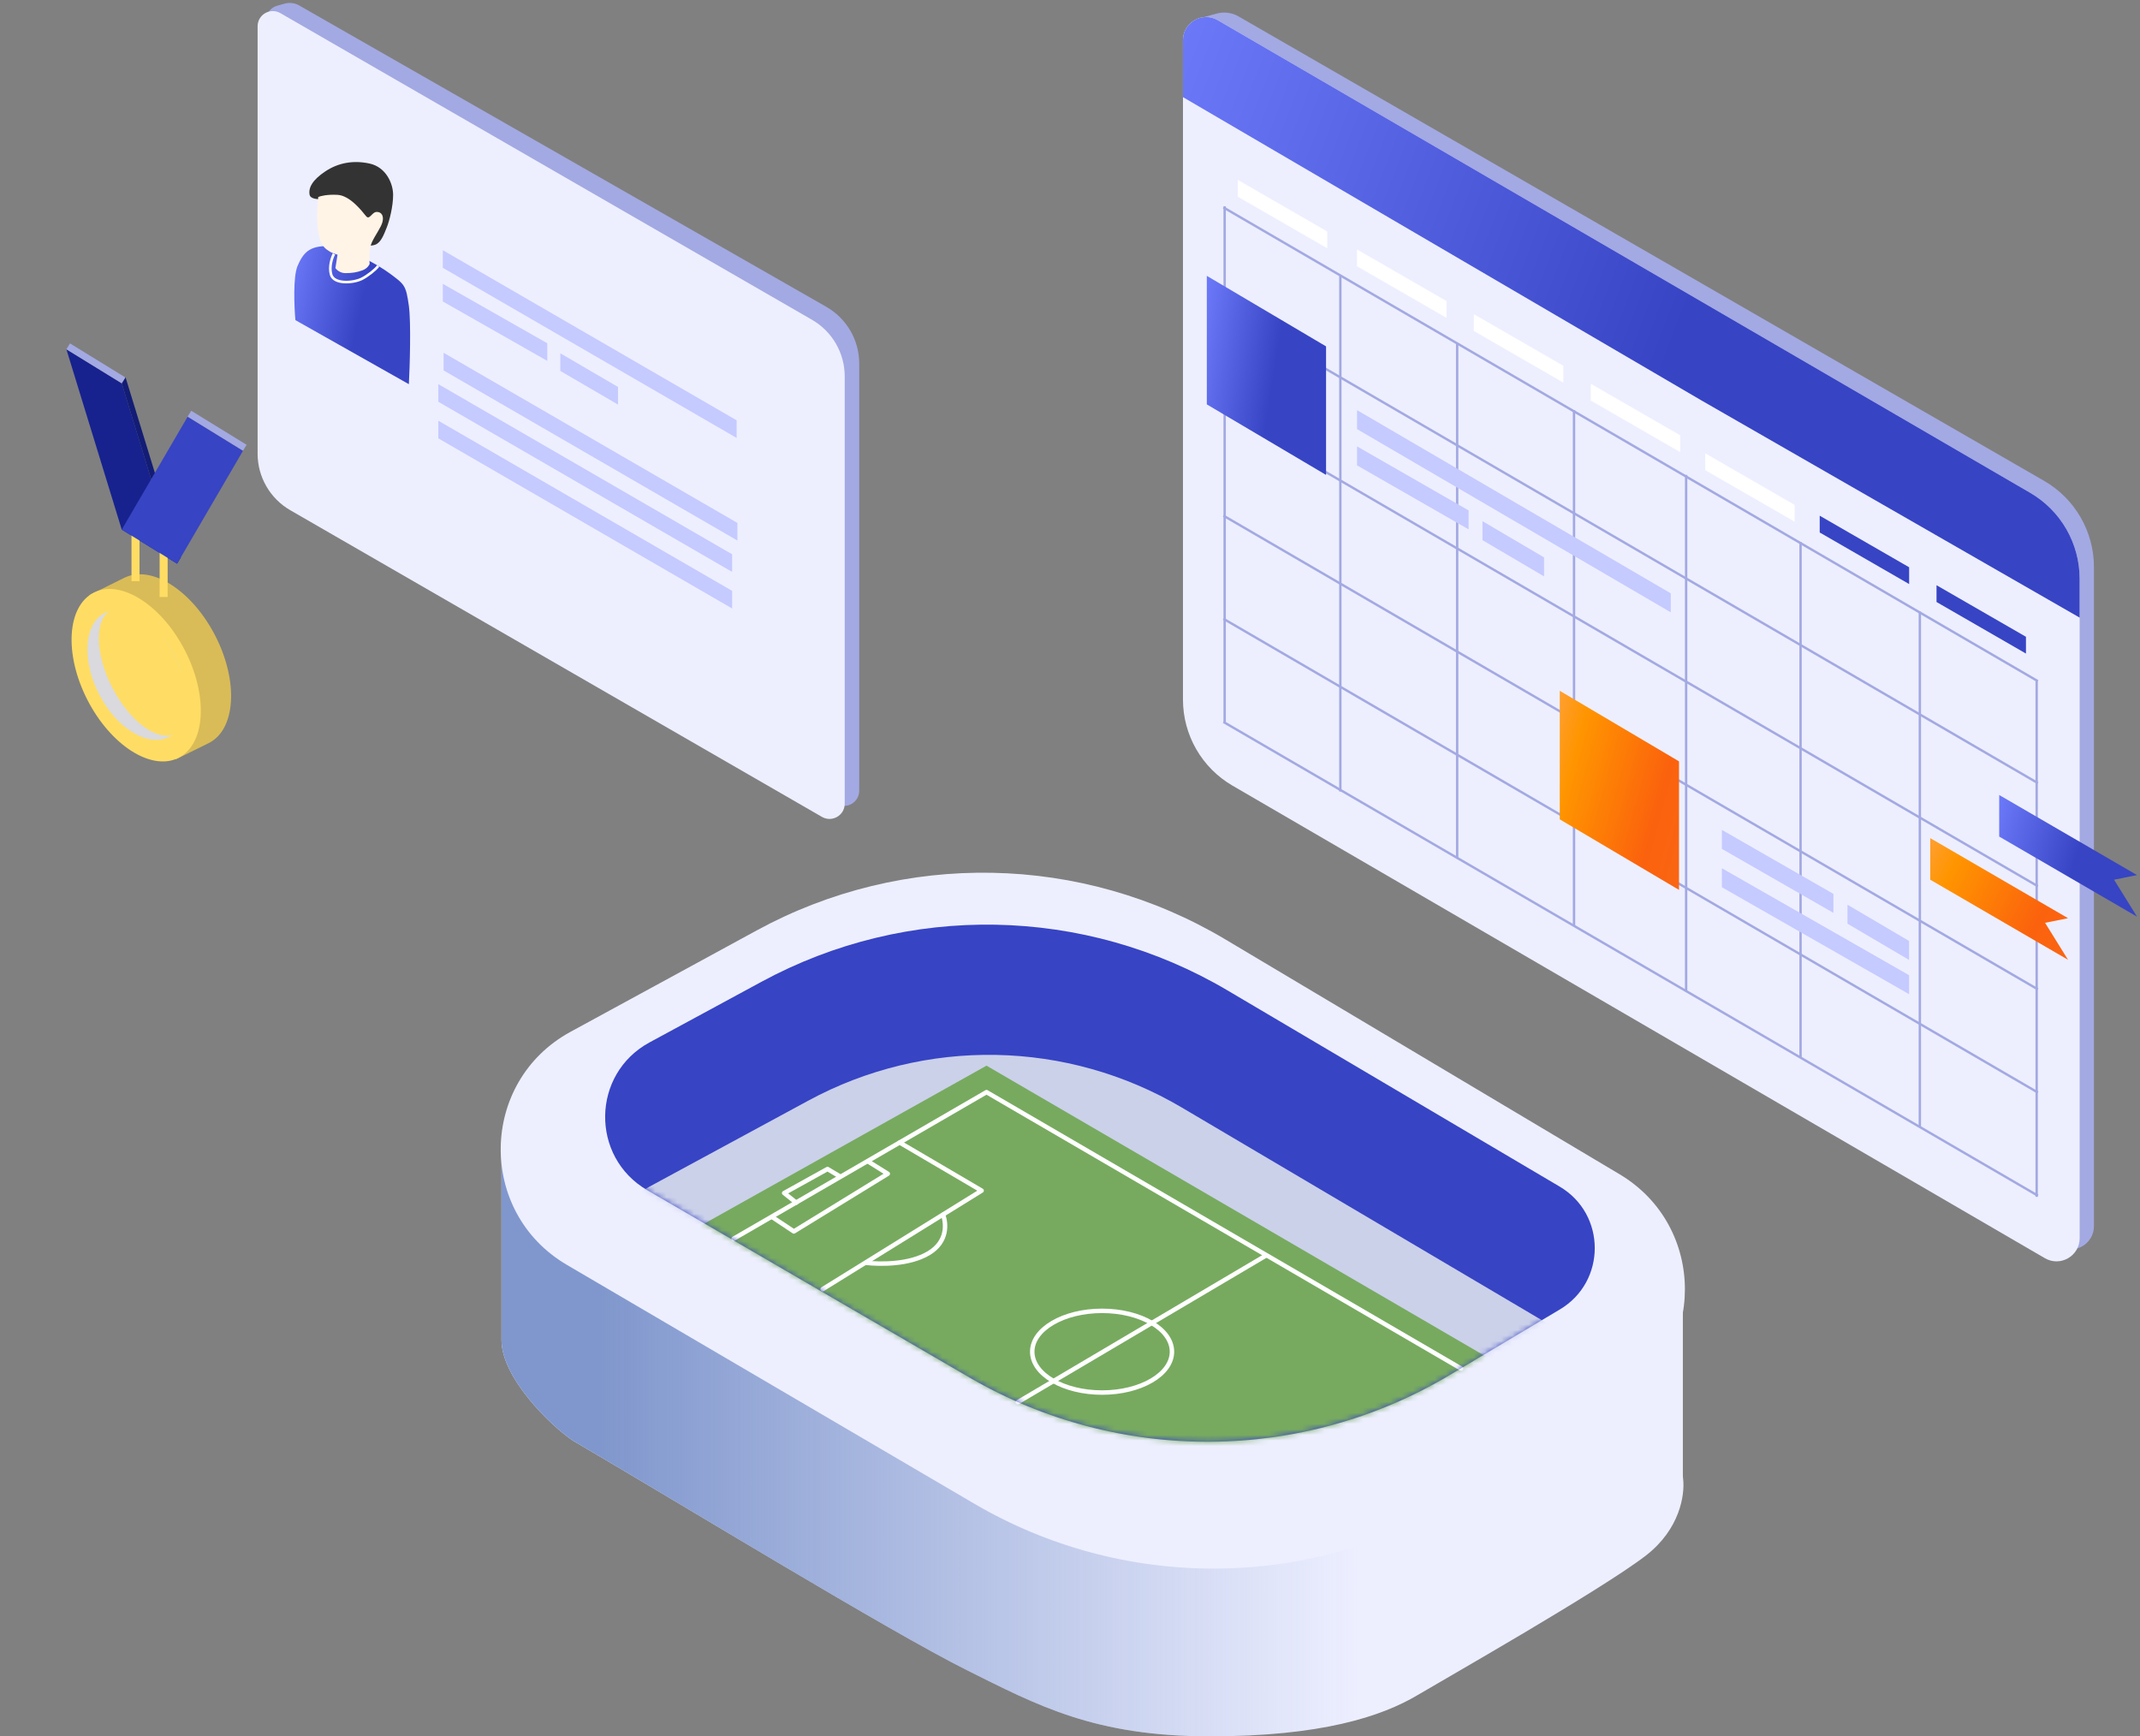 <svg width="387" height="314" viewBox="0 0 387 314" fill="none" xmlns="http://www.w3.org/2000/svg">
<rect x="0" y="0" width="387" height="314" fill="#808080" stroke="none"/>
<path d="M304.331 266.754V231.705L186.555 190.088C185.891 189.853 185.181 189.781 184.483 189.879L94.477 202.468C92.307 202.771 90.692 204.621 90.692 206.811V242.354C90.692 249.076 99.409 257.685 103.546 260.485C123.196 271.983 160.724 294.978 174.907 302.054C187.692 308.431 197.955 313.994 218.787 313.994C238.856 313.994 249.814 310.456 256.462 306.476C260.206 304.235 289.704 287.461 297.683 281.269C303.794 276.527 304.704 270.325 304.381 267.477C304.354 267.236 304.331 266.997 304.331 266.754Z" fill="#EDEFFF"/>
<path d="M304.331 266.758V236.576C304.331 234.736 303.184 233.091 301.457 232.455L186.58 190.116C185.9 189.865 185.17 189.787 184.452 189.887L94.477 202.472C92.307 202.775 90.692 204.624 90.692 206.815V242.358C90.692 249.08 99.409 257.688 103.546 260.489C123.196 271.987 160.724 294.982 174.907 302.058C187.692 308.435 197.955 313.997 218.787 313.997C238.856 313.997 249.814 310.46 256.462 306.48C260.206 304.239 289.704 287.464 297.683 281.273C303.794 276.531 304.704 270.329 304.381 267.481C304.354 267.24 304.331 267.001 304.331 266.758Z" fill="url(#paint0_linear_8146_133601)"/>
<path d="M221.572 169.868C195.613 154.404 163.422 153.783 136.886 168.233L103.181 186.587C86.64 195.595 86.267 219.21 102.516 228.735L176.173 271.914C203.067 287.68 236.409 287.567 263.195 271.618L292.876 253.946C308.64 244.56 308.642 221.734 292.88 212.345L221.572 169.868Z" fill="#EDEFFF"/>
<path d="M221.969 179.094C196.113 163.822 164.142 163.228 137.735 177.527L117.468 188.502C106.942 194.201 106.715 209.226 117.064 215.241L175.386 249.14C202.247 264.752 235.46 264.573 262.151 248.673L282.096 236.792C290.519 231.773 290.496 219.567 282.054 214.581L221.969 179.094Z" fill="#3744C4"/>
<mask id="mask0_8146_133601" style="mask-type:alpha" maskUnits="userSpaceOnUse" x="109" y="167" width="180" height="94">
<path d="M221.985 179.086C196.128 163.815 164.157 163.22 137.751 177.519L117.484 188.494C106.958 194.194 106.731 209.218 117.08 215.233L175.402 249.132C202.262 264.744 235.476 264.565 262.167 248.665L282.112 236.784C290.535 231.766 290.512 219.559 282.07 214.573L221.985 179.086Z" fill="#D9D9DE"/>
</mask>
<g mask="url(#mask0_8146_133601)">
<path d="M213.729 200.288C192.995 188.042 167.358 187.565 146.182 199.032L117.484 214.572C106.958 220.272 106.731 235.296 117.08 241.311L175.402 275.21C202.262 290.822 235.476 290.644 262.167 274.743L282.112 262.862C290.535 257.844 290.512 245.638 282.07 240.651L213.729 200.288Z" fill="#CBD1E9"/>
<path d="M178.401 192.711L269.445 245.734L265.525 253.557L207.152 270.073L124.82 222.7L178.401 192.711Z" fill="#77AA5F"/>
<path d="M264.219 247.481L178.402 197.5L132.662 224.012" stroke="white" stroke-width="0.807" stroke-linecap="round" stroke-linejoin="round"/>
<path d="M228.93 227.051L184.061 253.562" stroke="white" stroke-width="0.807" stroke-linecap="round" stroke-linejoin="round"/>
<path d="M148.765 233.129L177.516 215.31L162.705 206.617" stroke="white" stroke-width="0.807" stroke-linecap="round" stroke-linejoin="round"/>
<path d="M157.062 210.086L160.547 212.259L143.558 222.69L139.637 220.082" stroke="white" stroke-width="0.807" stroke-linecap="round" stroke-linejoin="round"/>
<path d="M170.551 219.672C171.132 221.266 171.423 224.54 167.939 226.627C164.454 228.713 159.226 228.656 156.613 228.366" stroke="white" stroke-width="0.807" stroke-linecap="round" stroke-linejoin="round"/>
<ellipse cx="12.633" cy="7.388" rx="12.633" ry="7.388" transform="matrix(-1 0 0 1 211.938 237.051)" stroke="white" stroke-width="0.807" stroke-linecap="round" stroke-linejoin="round"/>
<path d="M151.828 212.706L149.65 211.402L141.809 215.749L143.987 217.488" stroke="white" stroke-width="0.807" stroke-linecap="round" stroke-linejoin="round"/>
</g>
<path d="M220 2.46C221.341 2.088 222.775 2.27 223.98 2.965L369.664 86.959C375.238 90.173 378.673 96.118 378.673 102.552V221.739C378.673 224.967 375.173 226.98 372.383 225.357L225.328 139.818C219.861 136.638 216.464 130.821 216.381 124.497L214.839 7.13C214.814 5.229 216.074 3.55 217.905 3.041L220 2.46Z" fill="#A3A9E2"/>
<path d="M213.93 7.277C213.93 4.049 217.429 2.036 220.22 3.659L367.139 89.119C372.679 92.342 376.087 98.267 376.087 104.677V223.91C376.087 227.138 372.587 229.151 369.797 227.528L222.878 142.068C217.338 138.845 213.93 132.92 213.93 126.51V7.277Z" fill="#EDEFFF"/>
<path d="M213.93 7.277C213.93 4.049 217.429 2.036 220.22 3.659L367.139 89.119C372.679 92.342 376.087 98.267 376.087 104.677V111.69L307.731 72.436L213.93 17.567V7.277Z" fill="url(#paint1_linear_8146_133601)"/>
<path d="M221.25 37.516L368.529 123.181" stroke="#A3A9E2" stroke-width="0.43"/>
<path d="M221.25 55.949L368.529 141.614" stroke="#A3A9E2" stroke-width="0.43"/>
<path d="M221.25 74.602L368.529 160.267" stroke="#A3A9E2" stroke-width="0.43"/>
<path d="M221.25 93.25L368.529 178.915" stroke="#A3A9E2" stroke-width="0.43"/>
<path d="M221.25 111.902L368.529 197.567" stroke="#A3A9E2" stroke-width="0.43"/>
<path d="M221.25 130.555L368.529 216.22" stroke="#A3A9E2" stroke-width="0.43"/>
<path d="M221.469 130.556V37.301" stroke="#A3A9E2" stroke-width="0.43"/>
<path d="M242.391 143.134V49.879" stroke="#A3A9E2" stroke-width="0.43"/>
<path d="M263.516 155.279V62.023" stroke="#A3A9E2" stroke-width="0.43"/>
<path d="M284.648 167.427V74.172" stroke="#A3A9E2" stroke-width="0.43"/>
<path d="M304.922 179.138V85.883" stroke="#A3A9E2" stroke-width="0.43"/>
<path d="M325.617 191.279V98.023" stroke="#A3A9E2" stroke-width="0.43"/>
<path d="M347.188 203.861V110.605" stroke="#A3A9E2" stroke-width="0.43"/>
<path d="M368.312 216.435V123.18" stroke="#A3A9E2" stroke-width="0.43"/>
<path d="M223.844 32.531L240.016 41.857V44.893L223.844 35.568V32.531Z" fill="white"/>
<path d="M245.406 45.113L261.579 54.439V57.475L245.406 48.15V45.113Z" fill="white"/>
<path d="M266.539 56.82L282.712 66.146V69.182L266.539 59.856V56.82Z" fill="white"/>
<path d="M287.68 69.398L303.852 78.724V81.76L287.68 72.435V69.398Z" fill="white"/>
<path d="M308.375 81.981L324.548 91.306V94.342L308.375 85.017V81.981Z" fill="white"/>
<path d="M329.078 93.258L345.251 102.583V105.62L329.078 96.294V93.258Z" fill="#3744C4"/>
<path d="M350.203 105.828L366.376 115.154V118.19L350.203 108.864V105.828Z" fill="#3744C4"/>
<path d="M373.985 166.045L349.062 151.562V159.082L373.985 173.565L369.831 166.88L373.985 166.045Z" fill="url(#paint2_linear_8146_133601)"/>
<path d="M386.462 158.248L361.539 143.766V151.285L386.462 165.768L382.308 159.084L386.462 158.248Z" fill="url(#paint3_linear_8146_133601)"/>
<path d="M245.414 74.172L302.144 107.3V110.73L245.414 77.602V74.172Z" fill="#C5CAFF"/>
<path d="M311.391 157.016L345.245 176.357V179.787L311.391 160.446V157.016Z" fill="#C5CAFF"/>
<path d="M245.414 80.727L265.585 92.3V95.73L245.414 84.157V80.727Z" fill="#C5CAFF"/>
<path d="M311.391 150.078L331.561 161.652V165.082L311.391 153.508V150.078Z" fill="#C5CAFF"/>
<path d="M218.242 49.883L239.806 62.639V85.884L218.242 73.127V49.883Z" fill="url(#paint4_linear_8146_133601)"/>
<path d="M282.07 124.926L303.634 137.682V160.927L282.07 148.17V124.926Z" fill="url(#paint5_linear_8146_133601)"/>
<path d="M268.094 94.25L279.23 100.801V104.231L268.094 97.68V94.25Z" fill="#C5CAFF"/>
<path d="M334.102 163.609L345.237 170.16V173.59L334.102 167.039V163.609Z" fill="#C5CAFF"/>
<path d="M51.5 0.653C52.374 0.412 53.307 0.53 54.094 0.98L149.435 55.487C153.114 57.59 155.384 61.503 155.384 65.741V142.992C155.384 145.106 153.096 146.427 151.265 145.371L55.031 89.863C51.422 87.782 49.177 83.954 49.122 79.789L48.114 3.714C48.097 2.464 48.927 1.361 50.132 1.029L51.5 0.653Z" fill="#A3A9E2"/>
<path d="M46.586 4.755C46.586 2.641 48.874 1.32 50.705 2.376L146.849 57.832C150.506 59.941 152.759 63.841 152.759 68.063V145.344C152.759 147.458 150.471 148.779 148.64 147.723L52.495 92.267C48.839 90.158 46.586 86.258 46.586 82.036V4.755Z" fill="#EDEFFF"/>
<path d="M80.078 45.242L133.213 76.01V79.196L80.078 48.428V45.242Z" fill="#C5CAFF"/>
<path d="M80.219 63.797L133.354 94.565V97.751L80.219 66.983V63.797Z" fill="#C5CAFF"/>
<path d="M79.266 69.469L132.4 100.237V103.422L79.266 72.654V69.469Z" fill="#C5CAFF"/>
<path d="M79.266 76.082L132.4 106.85V110.036L79.266 79.268V76.082Z" fill="#C5CAFF"/>
<path d="M80.078 51.328L98.971 62.077V65.263L80.078 54.514V51.328Z" fill="#C5CAFF"/>
<path d="M101.328 63.891L111.758 69.975V73.16L101.328 67.076V63.891Z" fill="#C5CAFF"/>
<path d="M53.805 48.108C52.979 50.064 53.203 55.444 53.418 57.889L73.938 69.473C74.11 66.384 74.351 58.301 73.938 55.315C73.422 51.583 73.163 51.454 70.582 49.523C68.001 47.593 62.194 44.504 59.096 44.504C55.999 44.504 54.838 45.662 53.805 48.108Z" fill="url(#paint6_linear_8146_133601)"/>
<path d="M60.393 45.918C60.048 46.562 59.463 48.209 59.876 49.651C60.393 51.452 63.877 51.195 65.426 50.423C66.458 49.908 67.878 48.792 68.394 48.106" stroke="white" stroke-width="0.473"/>
<path d="M55.993 35.239C56.199 36.268 58.746 36.097 59.993 35.882L62.187 37.684L62.833 40.515L65.672 44.248C66.059 44.376 67.04 44.557 67.866 44.248C68.898 43.862 69.414 42.446 69.931 41.159C70.447 39.872 71.092 37.298 71.092 35.239C71.092 33.18 69.802 30.219 66.833 29.576C63.865 28.932 61.155 29.447 58.832 30.991C56.509 32.536 55.735 33.952 55.993 35.239Z" fill="#333333"/>
<path d="M57.556 41.928C57.143 39.663 57.384 36.779 57.556 35.621C57.943 35.45 59.182 35.132 61.041 35.235C63.364 35.364 65.558 38.324 66.203 39.096C66.848 39.868 67.235 38.324 68.139 38.324C69.042 38.324 69.429 39.096 69.171 40.126C68.913 41.156 67.88 42.443 67.235 43.858C66.719 44.991 66.762 46.904 66.848 47.719C66.762 47.977 66.383 48.569 65.558 48.878C64.525 49.264 63.622 49.393 62.46 49.393C61.531 49.393 60.868 48.792 60.653 48.492L61.041 46.046C60.697 45.961 59.905 45.712 59.492 45.403C58.976 45.017 58.072 44.759 57.556 41.928Z" fill="#FFF4E6"/>
<path d="M22.015 69.319L32.028 101.939L22.016 95.774L12.003 63.154L22.015 69.319Z" fill="#17228E"/>
<path d="M22.006 69.315L32.019 101.935L32.703 100.805L22.69 68.185L22.006 69.315Z" fill="#131D75"/>
<rect width="1.248" height="11.758" transform="matrix(-0.533 0.846 -0.852 -0.524 22.68 68.262)" fill="#A3A9E2"/>
<path d="M38.957 115.022C43.17 123.276 42.627 131.944 37.742 134.382C35.295 135.603 31.756 137.334 31.756 137.334C27.51 131.372 18.279 111.718 16.177 107.599C16.177 107.599 17.601 106.928 22.485 104.49C27.369 102.052 34.744 106.767 38.957 115.022Z" fill="#D9BC57"/>
<ellipse cx="9.884" cy="16.78" rx="9.884" ry="16.78" transform="matrix(0.895 -0.447 0.455 0.891 8.148 111.57)" fill="#FFDD64"/>
<g style="mix-blend-mode:multiply">
<ellipse cx="7.662" cy="12.609" rx="7.662" ry="12.609" transform="matrix(0.895 -0.447 0.455 0.891 12.148 114.238)" fill="#D9D9DE"/>
</g>
<ellipse cx="6.325" cy="12.609" rx="6.325" ry="12.609" transform="matrix(0.895 -0.447 0.455 0.891 14.531 113.043)" fill="#FFDD64"/>
<rect x="23.781" y="95.773" width="1.449" height="9.315" fill="#FFDD64"/>
<rect x="28.867" y="98.641" width="1.449" height="9.315" fill="#FFDD64"/>
<path d="M43.945 81.519L32.031 101.94L22.018 95.775L33.933 75.354L43.945 81.519Z" fill="#3744C4"/>
<rect width="1.248" height="11.758" transform="matrix(-0.533 0.846 -0.852 -0.524 44.602 80.441)" fill="#A3A9E2"/>
<defs>
<linearGradient id="paint0_linear_8146_133601" x1="101.748" y1="275.281" x2="245.658" y2="275.281" gradientUnits="userSpaceOnUse">
<stop offset="0.047" stop-color="#8097CD"/>
<stop offset="1" stop-color="#8097CD" stop-opacity="0"/>
</linearGradient>
<linearGradient id="paint1_linear_8146_133601" x1="212.217" y1="9.29903e-07" x2="387.967" y2="67.284" gradientUnits="userSpaceOnUse">
<stop stop-color="#6D7AFA"/>
<stop offset="0.568" stop-color="#3744C4"/>
</linearGradient>
<linearGradient id="paint2_linear_8146_133601" x1="343.044" y1="145.091" x2="379.284" y2="163.829" gradientUnits="userSpaceOnUse">
<stop stop-color="#FFAE75"/>
<stop offset="0.35" stop-color="#FF9500"/>
<stop offset="0.793" stop-color="#FB620D"/>
<stop offset="1" stop-color="#FA6613"/>
</linearGradient>
<linearGradient id="paint3_linear_8146_133601" x1="361.276" y1="143.766" x2="389.71" y2="152.259" gradientUnits="userSpaceOnUse">
<stop stop-color="#6D7AFA"/>
<stop offset="0.568" stop-color="#3744C4"/>
</linearGradient>
<linearGradient id="paint4_linear_8146_133601" x1="218.014" y1="49.883" x2="244.159" y2="54.012" gradientUnits="userSpaceOnUse">
<stop stop-color="#6D7AFA"/>
<stop offset="0.568" stop-color="#3744C4"/>
</linearGradient>
<linearGradient id="paint5_linear_8146_133601" x1="276.863" y1="114.337" x2="313.837" y2="124.446" gradientUnits="userSpaceOnUse">
<stop stop-color="#FFAE75"/>
<stop offset="0.35" stop-color="#FF9500"/>
<stop offset="0.793" stop-color="#FB620D"/>
<stop offset="1" stop-color="#FA6613"/>
</linearGradient>
<linearGradient id="paint6_linear_8146_133601" x1="52.998" y1="44.504" x2="77.814" y2="49.994" gradientUnits="userSpaceOnUse">
<stop stop-color="#6D7AFA"/>
<stop offset="0.568" stop-color="#3744C4"/>
</linearGradient>
</defs>
</svg>
